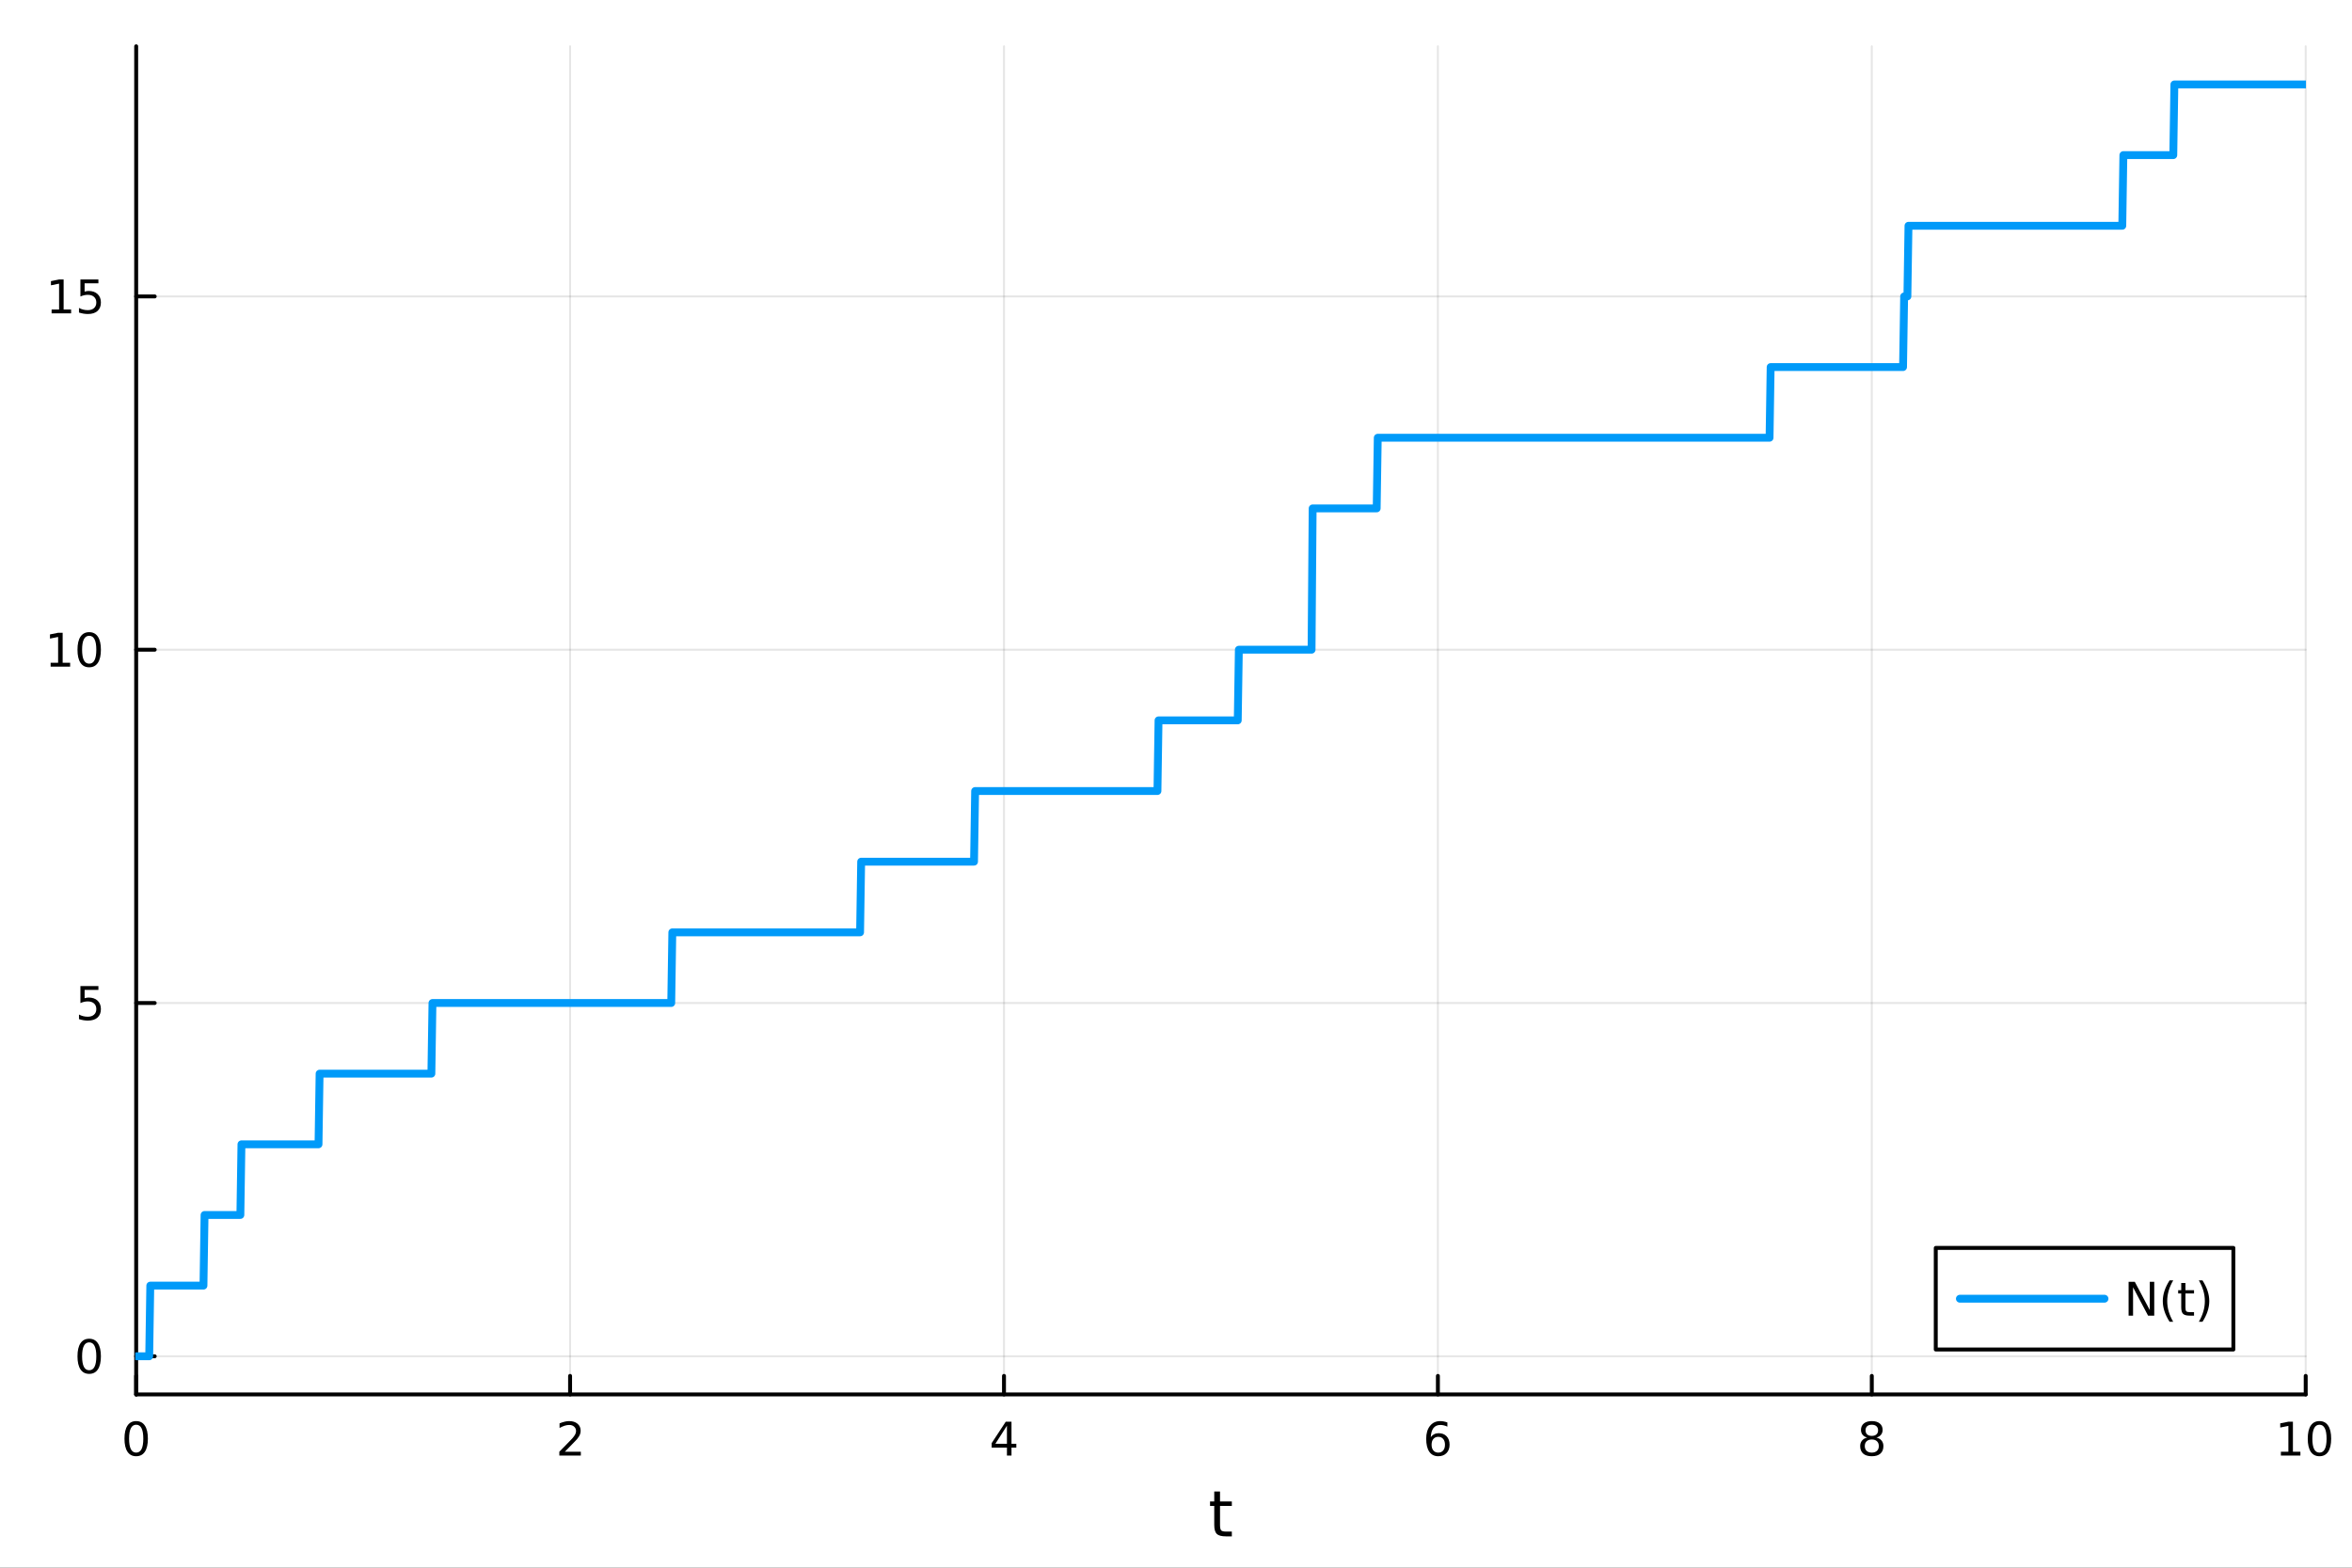 <?xml version="1.0" encoding="utf-8"?>
<svg xmlns="http://www.w3.org/2000/svg" xmlns:xlink="http://www.w3.org/1999/xlink" width="600" height="400" viewBox="0 0 2400 1600">
<rect x="0" y="0" width="2400" height="1600" fill="#333333" stroke="none"/>
<defs>
  <clipPath id="clip700">
    <rect x="0" y="0" width="2400" height="1600"/>
  </clipPath>
</defs>
<path clip-path="url(#clip700)" d="M0 1600 L2400 1600 L2400 0 L0 0  Z" fill="#ffffff" fill-rule="evenodd" fill-opacity="1"/>
<defs>
  <clipPath id="clip701">
    <rect x="480" y="0" width="1681" height="1600"/>
  </clipPath>
</defs>
<path clip-path="url(#clip700)" d="M138.959 1423.18 L2352.76 1423.18 L2352.76 47.244 L138.959 47.244  Z" fill="#ffffff" fill-rule="evenodd" fill-opacity="1"/>
<defs>
  <clipPath id="clip702">
    <rect x="138" y="47" width="2215" height="1377"/>
  </clipPath>
</defs>
<polyline clip-path="url(#clip702)" style="stroke:#000000; stroke-linecap:round; stroke-linejoin:round; stroke-width:2; stroke-opacity:0.1; fill:none" points="138.959,1423.18 138.959,47.244 "/>
<polyline clip-path="url(#clip702)" style="stroke:#000000; stroke-linecap:round; stroke-linejoin:round; stroke-width:2; stroke-opacity:0.1; fill:none" points="581.719,1423.18 581.719,47.244 "/>
<polyline clip-path="url(#clip702)" style="stroke:#000000; stroke-linecap:round; stroke-linejoin:round; stroke-width:2; stroke-opacity:0.1; fill:none" points="1024.48,1423.18 1024.48,47.244 "/>
<polyline clip-path="url(#clip702)" style="stroke:#000000; stroke-linecap:round; stroke-linejoin:round; stroke-width:2; stroke-opacity:0.1; fill:none" points="1467.24,1423.18 1467.24,47.244 "/>
<polyline clip-path="url(#clip702)" style="stroke:#000000; stroke-linecap:round; stroke-linejoin:round; stroke-width:2; stroke-opacity:0.1; fill:none" points="1910,1423.18 1910,47.244 "/>
<polyline clip-path="url(#clip702)" style="stroke:#000000; stroke-linecap:round; stroke-linejoin:round; stroke-width:2; stroke-opacity:0.1; fill:none" points="2352.76,1423.18 2352.76,47.244 "/>
<polyline clip-path="url(#clip702)" style="stroke:#000000; stroke-linecap:round; stroke-linejoin:round; stroke-width:2; stroke-opacity:0.1; fill:none" points="138.959,1384.24 2352.76,1384.24 "/>
<polyline clip-path="url(#clip702)" style="stroke:#000000; stroke-linecap:round; stroke-linejoin:round; stroke-width:2; stroke-opacity:0.1; fill:none" points="138.959,1023.67 2352.76,1023.67 "/>
<polyline clip-path="url(#clip702)" style="stroke:#000000; stroke-linecap:round; stroke-linejoin:round; stroke-width:2; stroke-opacity:0.1; fill:none" points="138.959,663.098 2352.76,663.098 "/>
<polyline clip-path="url(#clip702)" style="stroke:#000000; stroke-linecap:round; stroke-linejoin:round; stroke-width:2; stroke-opacity:0.1; fill:none" points="138.959,302.528 2352.76,302.528 "/>
<polyline clip-path="url(#clip700)" style="stroke:#000000; stroke-linecap:round; stroke-linejoin:round; stroke-width:4; stroke-opacity:1; fill:none" points="138.959,1423.18 2352.76,1423.18 "/>
<polyline clip-path="url(#clip700)" style="stroke:#000000; stroke-linecap:round; stroke-linejoin:round; stroke-width:4; stroke-opacity:1; fill:none" points="138.959,1423.18 138.959,1404.28 "/>
<polyline clip-path="url(#clip700)" style="stroke:#000000; stroke-linecap:round; stroke-linejoin:round; stroke-width:4; stroke-opacity:1; fill:none" points="581.719,1423.18 581.719,1404.28 "/>
<polyline clip-path="url(#clip700)" style="stroke:#000000; stroke-linecap:round; stroke-linejoin:round; stroke-width:4; stroke-opacity:1; fill:none" points="1024.48,1423.18 1024.48,1404.28 "/>
<polyline clip-path="url(#clip700)" style="stroke:#000000; stroke-linecap:round; stroke-linejoin:round; stroke-width:4; stroke-opacity:1; fill:none" points="1467.24,1423.18 1467.24,1404.28 "/>
<polyline clip-path="url(#clip700)" style="stroke:#000000; stroke-linecap:round; stroke-linejoin:round; stroke-width:4; stroke-opacity:1; fill:none" points="1910,1423.18 1910,1404.28 "/>
<polyline clip-path="url(#clip700)" style="stroke:#000000; stroke-linecap:round; stroke-linejoin:round; stroke-width:4; stroke-opacity:1; fill:none" points="2352.76,1423.18 2352.76,1404.28 "/>
<path clip-path="url(#clip700)" d="M138.959 1454.1 Q135.348 1454.1 133.52 1457.66 Q131.714 1461.2 131.714 1468.33 Q131.714 1475.44 133.52 1479.01 Q135.348 1482.55 138.959 1482.55 Q142.594 1482.55 144.399 1479.01 Q146.228 1475.44 146.228 1468.33 Q146.228 1461.2 144.399 1457.66 Q142.594 1454.1 138.959 1454.1 M138.959 1450.39 Q144.77 1450.39 147.825 1455 Q150.904 1459.58 150.904 1468.33 Q150.904 1477.06 147.825 1481.67 Q144.77 1486.25 138.959 1486.25 Q133.149 1486.25 130.071 1481.67 Q127.015 1477.06 127.015 1468.33 Q127.015 1459.58 130.071 1455 Q133.149 1450.39 138.959 1450.39 Z" fill="#000000" fill-rule="nonzero" fill-opacity="1" /><path clip-path="url(#clip700)" d="M576.372 1481.64 L592.691 1481.64 L592.691 1485.58 L570.747 1485.58 L570.747 1481.64 Q573.409 1478.89 577.992 1474.26 Q582.598 1469.61 583.779 1468.27 Q586.024 1465.74 586.904 1464.01 Q587.807 1462.25 587.807 1460.56 Q587.807 1457.8 585.862 1456.07 Q583.941 1454.33 580.839 1454.33 Q578.64 1454.33 576.186 1455.09 Q573.756 1455.86 570.978 1457.41 L570.978 1452.69 Q573.802 1451.55 576.256 1450.97 Q578.709 1450.39 580.747 1450.39 Q586.117 1450.39 589.311 1453.08 Q592.506 1455.77 592.506 1460.26 Q592.506 1462.39 591.696 1464.31 Q590.908 1466.2 588.802 1468.8 Q588.223 1469.47 585.121 1472.69 Q582.02 1475.88 576.372 1481.64 Z" fill="#000000" fill-rule="nonzero" fill-opacity="1" /><path clip-path="url(#clip700)" d="M1027.49 1455.09 L1015.68 1473.54 L1027.49 1473.54 L1027.49 1455.09 M1026.26 1451.02 L1032.14 1451.02 L1032.14 1473.54 L1037.07 1473.54 L1037.07 1477.43 L1032.14 1477.43 L1032.14 1485.58 L1027.49 1485.58 L1027.49 1477.43 L1011.89 1477.43 L1011.89 1472.92 L1026.26 1451.02 Z" fill="#000000" fill-rule="nonzero" fill-opacity="1" /><path clip-path="url(#clip700)" d="M1467.64 1466.44 Q1464.49 1466.44 1462.64 1468.59 Q1460.81 1470.74 1460.81 1474.49 Q1460.81 1478.22 1462.64 1480.39 Q1464.49 1482.55 1467.64 1482.55 Q1470.79 1482.55 1472.62 1480.39 Q1474.47 1478.22 1474.47 1474.49 Q1474.47 1470.74 1472.62 1468.59 Q1470.79 1466.44 1467.64 1466.44 M1476.92 1451.78 L1476.92 1456.04 Q1475.17 1455.21 1473.36 1454.77 Q1471.58 1454.33 1469.82 1454.33 Q1465.19 1454.33 1462.74 1457.45 Q1460.3 1460.58 1459.96 1466.9 Q1461.32 1464.89 1463.38 1463.82 Q1465.44 1462.73 1467.92 1462.73 Q1473.13 1462.73 1476.14 1465.9 Q1479.17 1469.05 1479.17 1474.49 Q1479.17 1479.82 1476.02 1483.03 Q1472.87 1486.25 1467.64 1486.25 Q1461.65 1486.25 1458.48 1481.67 Q1455.3 1477.06 1455.3 1468.33 Q1455.3 1460.14 1459.19 1455.28 Q1463.08 1450.39 1469.63 1450.39 Q1471.39 1450.39 1473.17 1450.74 Q1474.98 1451.09 1476.92 1451.78 Z" fill="#000000" fill-rule="nonzero" fill-opacity="1" /><path clip-path="url(#clip700)" d="M1910 1469.17 Q1906.66 1469.17 1904.74 1470.95 Q1902.84 1472.73 1902.84 1475.86 Q1902.84 1478.98 1904.74 1480.77 Q1906.66 1482.55 1910 1482.55 Q1913.33 1482.55 1915.25 1480.77 Q1917.17 1478.96 1917.17 1475.86 Q1917.17 1472.73 1915.25 1470.95 Q1913.35 1469.17 1910 1469.17 M1905.32 1467.18 Q1902.31 1466.44 1900.62 1464.38 Q1898.96 1462.32 1898.96 1459.35 Q1898.96 1455.21 1901.89 1452.8 Q1904.86 1450.39 1910 1450.39 Q1915.16 1450.39 1918.1 1452.8 Q1921.04 1455.21 1921.04 1459.35 Q1921.04 1462.32 1919.35 1464.38 Q1917.68 1466.44 1914.7 1467.18 Q1918.08 1467.96 1919.95 1470.26 Q1921.85 1472.55 1921.85 1475.86 Q1921.85 1480.88 1918.77 1483.57 Q1915.71 1486.25 1910 1486.25 Q1904.28 1486.25 1901.2 1483.57 Q1898.14 1480.88 1898.14 1475.86 Q1898.14 1472.55 1900.04 1470.26 Q1901.94 1467.96 1905.32 1467.18 M1903.61 1459.79 Q1903.61 1462.48 1905.27 1463.98 Q1906.96 1465.49 1910 1465.49 Q1913.01 1465.49 1914.7 1463.98 Q1916.41 1462.48 1916.41 1459.79 Q1916.41 1457.11 1914.7 1455.6 Q1913.01 1454.1 1910 1454.1 Q1906.96 1454.1 1905.27 1455.6 Q1903.61 1457.11 1903.61 1459.79 Z" fill="#000000" fill-rule="nonzero" fill-opacity="1" /><path clip-path="url(#clip700)" d="M2327.44 1481.64 L2335.08 1481.64 L2335.08 1455.28 L2326.77 1456.95 L2326.77 1452.69 L2335.04 1451.02 L2339.71 1451.02 L2339.71 1481.64 L2347.35 1481.64 L2347.35 1485.58 L2327.44 1485.58 L2327.44 1481.64 Z" fill="#000000" fill-rule="nonzero" fill-opacity="1" /><path clip-path="url(#clip700)" d="M2366.8 1454.1 Q2363.18 1454.1 2361.36 1457.66 Q2359.55 1461.2 2359.55 1468.33 Q2359.55 1475.44 2361.36 1479.01 Q2363.18 1482.55 2366.8 1482.55 Q2370.43 1482.55 2372.23 1479.01 Q2374.06 1475.44 2374.06 1468.33 Q2374.06 1461.2 2372.23 1457.66 Q2370.43 1454.1 2366.8 1454.1 M2366.8 1450.39 Q2372.61 1450.39 2375.66 1455 Q2378.74 1459.58 2378.74 1468.33 Q2378.74 1477.06 2375.66 1481.67 Q2372.61 1486.25 2366.8 1486.25 Q2360.99 1486.25 2357.91 1481.67 Q2354.85 1477.06 2354.85 1468.33 Q2354.85 1459.58 2357.91 1455 Q2360.99 1450.39 2366.8 1450.39 Z" fill="#000000" fill-rule="nonzero" fill-opacity="1" /><path clip-path="url(#clip700)" d="M1244.92 1522.27 L1244.92 1532.4 L1256.98 1532.4 L1256.98 1536.95 L1244.92 1536.95 L1244.92 1556.3 Q1244.92 1560.66 1246.1 1561.9 Q1247.31 1563.14 1250.97 1563.14 L1256.98 1563.14 L1256.98 1568.04 L1250.97 1568.04 Q1244.19 1568.04 1241.61 1565.53 Q1239.03 1562.98 1239.03 1556.3 L1239.03 1536.95 L1234.73 1536.95 L1234.73 1532.4 L1239.03 1532.4 L1239.03 1522.27 L1244.92 1522.27 Z" fill="#000000" fill-rule="nonzero" fill-opacity="1" /><polyline clip-path="url(#clip700)" style="stroke:#000000; stroke-linecap:round; stroke-linejoin:round; stroke-width:4; stroke-opacity:1; fill:none" points="138.959,1423.18 138.959,47.244 "/>
<polyline clip-path="url(#clip700)" style="stroke:#000000; stroke-linecap:round; stroke-linejoin:round; stroke-width:4; stroke-opacity:1; fill:none" points="138.959,1384.24 157.857,1384.24 "/>
<polyline clip-path="url(#clip700)" style="stroke:#000000; stroke-linecap:round; stroke-linejoin:round; stroke-width:4; stroke-opacity:1; fill:none" points="138.959,1023.67 157.857,1023.67 "/>
<polyline clip-path="url(#clip700)" style="stroke:#000000; stroke-linecap:round; stroke-linejoin:round; stroke-width:4; stroke-opacity:1; fill:none" points="138.959,663.098 157.857,663.098 "/>
<polyline clip-path="url(#clip700)" style="stroke:#000000; stroke-linecap:round; stroke-linejoin:round; stroke-width:4; stroke-opacity:1; fill:none" points="138.959,302.528 157.857,302.528 "/>
<path clip-path="url(#clip700)" d="M91.015 1370.04 Q87.404 1370.04 85.575 1373.6 Q83.77 1377.14 83.77 1384.27 Q83.77 1391.38 85.575 1394.94 Q87.404 1398.49 91.015 1398.49 Q94.649 1398.49 96.455 1394.94 Q98.284 1391.38 98.284 1384.27 Q98.284 1377.14 96.455 1373.6 Q94.649 1370.04 91.015 1370.04 M91.015 1366.33 Q96.825 1366.33 99.881 1370.94 Q102.959 1375.52 102.959 1384.27 Q102.959 1393 99.881 1397.61 Q96.825 1402.19 91.015 1402.19 Q85.205 1402.19 82.126 1397.61 Q79.071 1393 79.071 1384.27 Q79.071 1375.52 82.126 1370.94 Q85.205 1366.33 91.015 1366.33 Z" fill="#000000" fill-rule="nonzero" fill-opacity="1" /><path clip-path="url(#clip700)" d="M82.057 1006.39 L100.413 1006.39 L100.413 1010.32 L86.339 1010.32 L86.339 1018.8 Q87.358 1018.45 88.376 1018.29 Q89.395 1018.1 90.413 1018.1 Q96.2 1018.1 99.58 1021.27 Q102.959 1024.44 102.959 1029.86 Q102.959 1035.44 99.487 1038.54 Q96.015 1041.62 89.696 1041.62 Q87.52 1041.62 85.251 1041.25 Q83.006 1040.88 80.598 1040.14 L80.598 1035.44 Q82.682 1036.57 84.904 1037.13 Q87.126 1037.68 89.603 1037.68 Q93.608 1037.68 95.946 1035.58 Q98.284 1033.47 98.284 1029.86 Q98.284 1026.25 95.946 1024.14 Q93.608 1022.04 89.603 1022.04 Q87.728 1022.04 85.853 1022.45 Q84.001 1022.87 82.057 1023.75 L82.057 1006.39 Z" fill="#000000" fill-rule="nonzero" fill-opacity="1" /><path clip-path="url(#clip700)" d="M51.663 676.443 L59.302 676.443 L59.302 650.077 L50.992 651.744 L50.992 647.485 L59.256 645.818 L63.932 645.818 L63.932 676.443 L71.571 676.443 L71.571 680.378 L51.663 680.378 L51.663 676.443 Z" fill="#000000" fill-rule="nonzero" fill-opacity="1" /><path clip-path="url(#clip700)" d="M91.015 648.897 Q87.404 648.897 85.575 652.461 Q83.77 656.003 83.77 663.133 Q83.77 670.239 85.575 673.804 Q87.404 677.346 91.015 677.346 Q94.649 677.346 96.455 673.804 Q98.284 670.239 98.284 663.133 Q98.284 656.003 96.455 652.461 Q94.649 648.897 91.015 648.897 M91.015 645.193 Q96.825 645.193 99.881 649.799 Q102.959 654.383 102.959 663.133 Q102.959 671.859 99.881 676.466 Q96.825 681.049 91.015 681.049 Q85.205 681.049 82.126 676.466 Q79.071 671.859 79.071 663.133 Q79.071 654.383 82.126 649.799 Q85.205 645.193 91.015 645.193 Z" fill="#000000" fill-rule="nonzero" fill-opacity="1" /><path clip-path="url(#clip700)" d="M52.659 315.873 L60.298 315.873 L60.298 289.507 L51.987 291.174 L51.987 286.914 L60.251 285.248 L64.927 285.248 L64.927 315.873 L72.566 315.873 L72.566 319.808 L52.659 319.808 L52.659 315.873 Z" fill="#000000" fill-rule="nonzero" fill-opacity="1" /><path clip-path="url(#clip700)" d="M82.057 285.248 L100.413 285.248 L100.413 289.183 L86.339 289.183 L86.339 297.655 Q87.358 297.308 88.376 297.146 Q89.395 296.961 90.413 296.961 Q96.2 296.961 99.58 300.132 Q102.959 303.303 102.959 308.72 Q102.959 314.299 99.487 317.4 Q96.015 320.479 89.696 320.479 Q87.52 320.479 85.251 320.109 Q83.006 319.738 80.598 318.998 L80.598 314.299 Q82.682 315.433 84.904 315.988 Q87.126 316.544 89.603 316.544 Q93.608 316.544 95.946 314.437 Q98.284 312.331 98.284 308.72 Q98.284 305.109 95.946 303.002 Q93.608 300.896 89.603 300.896 Q87.728 300.896 85.853 301.312 Q84.001 301.729 82.057 302.609 L82.057 285.248 Z" fill="#000000" fill-rule="nonzero" fill-opacity="1" /><polyline clip-path="url(#clip702)" style="stroke:#009af9; stroke-linecap:round; stroke-linejoin:round; stroke-width:8; stroke-opacity:1; fill:none" points="138.959,1384.24 140.067,1384.24 141.174,1384.24 142.282,1384.24 143.389,1384.24 144.497,1384.24 145.604,1384.24 146.712,1384.24 147.819,1384.24 148.927,1384.24 150.034,1384.24 151.141,1384.24 152.249,1384.24 153.356,1312.12 154.464,1312.12 155.571,1312.12 156.679,1312.12 157.786,1312.12 158.894,1312.12 160.001,1312.12 161.108,1312.12 162.216,1312.12 163.323,1312.12 164.431,1312.12 165.538,1312.12 166.646,1312.12 167.753,1312.12 168.861,1312.12 169.968,1312.12 171.076,1312.12 172.183,1312.12 173.29,1312.12 174.398,1312.12 175.505,1312.12 176.613,1312.12 177.72,1312.12 178.828,1312.12 179.935,1312.12 181.043,1312.12 182.15,1312.12 183.258,1312.12 184.365,1312.12 185.472,1312.12 186.58,1312.12 187.687,1312.12 188.795,1312.12 189.902,1312.12 191.01,1312.12 192.117,1312.12 193.225,1312.12 194.332,1312.12 195.439,1312.12 196.547,1312.12 197.654,1312.12 198.762,1312.12 199.869,1312.12 200.977,1312.12 202.084,1312.12 203.192,1312.12 204.299,1312.12 205.407,1312.12 206.514,1312.12 207.621,1312.12 208.729,1240.01 209.836,1240.01 210.944,1240.01 212.051,1240.01 213.159,1240.01 214.266,1240.01 215.374,1240.01 216.481,1240.01 217.589,1240.01 218.696,1240.01 219.803,1240.01 220.911,1240.01 222.018,1240.01 223.126,1240.01 224.233,1240.01 225.341,1240.01 226.448,1240.01 227.556,1240.01 228.663,1240.01 229.771,1240.01 230.878,1240.01 231.985,1240.01 233.093,1240.01 234.2,1240.01 235.308,1240.01 236.415,1240.01 237.523,1240.01 238.63,1240.01 239.738,1240.01 240.845,1240.01 241.952,1240.01 243.06,1240.01 244.167,1240.01 245.275,1240.01 246.382,1167.9 247.49,1167.9 248.597,1167.9 249.705,1167.9 250.812,1167.9 251.92,1167.9 253.027,1167.9 254.134,1167.9 255.242,1167.9 256.349,1167.9 257.457,1167.9 258.564,1167.9 259.672,1167.9 260.779,1167.9 261.887,1167.9 262.994,1167.9 264.102,1167.9 265.209,1167.9 266.316,1167.9 267.424,1167.9 268.531,1167.9 269.639,1167.9 270.746,1167.9 271.854,1167.9 272.961,1167.9 274.069,1167.9 275.176,1167.9 276.283,1167.9 277.391,1167.9 278.498,1167.9 279.606,1167.9 280.713,1167.9 281.821,1167.9 282.928,1167.9 284.036,1167.9 285.143,1167.9 286.251,1167.9 287.358,1167.9 288.465,1167.9 289.573,1167.9 290.68,1167.9 291.788,1167.9 292.895,1167.9 294.003,1167.9 295.11,1167.9 296.218,1167.9 297.325,1167.9 298.433,1167.9 299.54,1167.9 300.647,1167.9 301.755,1167.9 302.862,1167.9 303.97,1167.9 305.077,1167.9 306.185,1167.9 307.292,1167.9 308.4,1167.9 309.507,1167.9 310.614,1167.9 311.722,1167.9 312.829,1167.9 313.937,1167.9 315.044,1167.9 316.152,1167.9 317.259,1167.9 318.367,1167.9 319.474,1167.9 320.582,1167.9 321.689,1167.9 322.796,1167.9 323.904,1167.9 325.011,1167.9 326.119,1095.78 327.226,1095.78 328.334,1095.78 329.441,1095.78 330.549,1095.78 331.656,1095.78 332.764,1095.78 333.871,1095.78 334.978,1095.78 336.086,1095.78 337.193,1095.78 338.301,1095.78 339.408,1095.78 340.516,1095.78 341.623,1095.78 342.731,1095.78 343.838,1095.78 344.946,1095.78 346.053,1095.78 347.16,1095.78 348.268,1095.78 349.375,1095.78 350.483,1095.78 351.59,1095.78 352.698,1095.78 353.805,1095.78 354.913,1095.78 356.02,1095.78 357.127,1095.78 358.235,1095.78 359.342,1095.78 360.45,1095.78 361.557,1095.78 362.665,1095.78 363.772,1095.78 364.88,1095.78 365.987,1095.78 367.095,1095.78 368.202,1095.78 369.309,1095.78 370.417,1095.78 371.524,1095.78 372.632,1095.78 373.739,1095.78 374.847,1095.78 375.954,1095.78 377.062,1095.78 378.169,1095.78 379.277,1095.78 380.384,1095.78 381.491,1095.78 382.599,1095.78 383.706,1095.78 384.814,1095.78 385.921,1095.78 387.029,1095.78 388.136,1095.78 389.244,1095.78 390.351,1095.78 391.458,1095.78 392.566,1095.78 393.673,1095.78 394.781,1095.78 395.888,1095.78 396.996,1095.78 398.103,1095.78 399.211,1095.78 400.318,1095.78 401.426,1095.78 402.533,1095.78 403.64,1095.78 404.748,1095.78 405.855,1095.78 406.963,1095.78 408.07,1095.78 409.178,1095.78 410.285,1095.78 411.393,1095.78 412.5,1095.78 413.608,1095.78 414.715,1095.78 415.822,1095.78 416.93,1095.78 418.037,1095.78 419.145,1095.78 420.252,1095.78 421.36,1095.78 422.467,1095.78 423.575,1095.78 424.682,1095.78 425.789,1095.78 426.897,1095.78 428.004,1095.78 429.112,1095.78 430.219,1095.78 431.327,1095.78 432.434,1095.78 433.542,1095.78 434.649,1095.78 435.757,1095.78 436.864,1095.78 437.971,1095.78 439.079,1095.78 440.186,1095.78 441.294,1023.67 442.401,1023.67 443.509,1023.67 444.616,1023.67 445.724,1023.67 446.831,1023.67 447.939,1023.67 449.046,1023.67 450.153,1023.67 451.261,1023.67 452.368,1023.67 453.476,1023.67 454.583,1023.67 455.691,1023.67 456.798,1023.67 457.906,1023.67 459.013,1023.67 460.121,1023.67 461.228,1023.67 462.335,1023.67 463.443,1023.67 464.55,1023.67 465.658,1023.67 466.765,1023.67 467.873,1023.67 468.98,1023.67 470.088,1023.67 471.195,1023.67 472.302,1023.67 473.41,1023.67 474.517,1023.67 475.625,1023.67 476.732,1023.67 477.84,1023.67 478.947,1023.67 480.055,1023.67 481.162,1023.67 482.27,1023.67 483.377,1023.67 484.484,1023.67 485.592,1023.67 486.699,1023.67 487.807,1023.67 488.914,1023.67 490.022,1023.67 491.129,1023.67 492.237,1023.67 493.344,1023.67 494.452,1023.67 495.559,1023.67 496.666,1023.67 497.774,1023.67 498.881,1023.67 499.989,1023.67 501.096,1023.67 502.204,1023.67 503.311,1023.67 504.419,1023.67 505.526,1023.67 506.633,1023.67 507.741,1023.67 508.848,1023.67 509.956,1023.67 511.063,1023.67 512.171,1023.67 513.278,1023.67 514.386,1023.67 515.493,1023.67 516.601,1023.67 517.708,1023.67 518.815,1023.67 519.923,1023.67 521.03,1023.67 522.138,1023.67 523.245,1023.67 524.353,1023.67 525.46,1023.67 526.568,1023.67 527.675,1023.67 528.783,1023.67 529.89,1023.67 530.997,1023.67 532.105,1023.67 533.212,1023.67 534.32,1023.67 535.427,1023.67 536.535,1023.67 537.642,1023.67 538.75,1023.67 539.857,1023.67 540.965,1023.67 542.072,1023.67 543.179,1023.67 544.287,1023.67 545.394,1023.67 546.502,1023.67 547.609,1023.67 548.717,1023.67 549.824,1023.67 550.932,1023.67 552.039,1023.67 553.146,1023.67 554.254,1023.67 555.361,1023.67 556.469,1023.67 557.576,1023.67 558.684,1023.67 559.791,1023.67 560.899,1023.67 562.006,1023.67 563.114,1023.67 564.221,1023.67 565.328,1023.67 566.436,1023.67 567.543,1023.67 568.651,1023.67 569.758,1023.67 570.866,1023.67 571.973,1023.67 573.081,1023.67 574.188,1023.67 575.296,1023.67 576.403,1023.67 577.51,1023.67 578.618,1023.67 579.725,1023.67 580.833,1023.67 581.94,1023.67 583.048,1023.67 584.155,1023.67 585.263,1023.67 586.37,1023.67 587.477,1023.67 588.585,1023.67 589.692,1023.67 590.8,1023.67 591.907,1023.67 593.015,1023.67 594.122,1023.67 595.23,1023.67 596.337,1023.67 597.445,1023.67 598.552,1023.67 599.659,1023.67 600.767,1023.67 601.874,1023.67 602.982,1023.67 604.089,1023.67 605.197,1023.67 606.304,1023.67 607.412,1023.67 608.519,1023.67 609.627,1023.67 610.734,1023.67 611.841,1023.67 612.949,1023.67 614.056,1023.67 615.164,1023.67 616.271,1023.67 617.379,1023.67 618.486,1023.67 619.594,1023.67 620.701,1023.67 621.808,1023.67 622.916,1023.67 624.023,1023.67 625.131,1023.67 626.238,1023.67 627.346,1023.67 628.453,1023.67 629.561,1023.67 630.668,1023.67 631.776,1023.67 632.883,1023.67 633.99,1023.67 635.098,1023.67 636.205,1023.67 637.313,1023.67 638.42,1023.67 639.528,1023.67 640.635,1023.67 641.743,1023.67 642.85,1023.67 643.958,1023.67 645.065,1023.67 646.172,1023.67 647.28,1023.67 648.387,1023.67 649.495,1023.67 650.602,1023.67 651.71,1023.67 652.817,1023.67 653.925,1023.67 655.032,1023.67 656.14,1023.67 657.247,1023.67 658.354,1023.67 659.462,1023.67 660.569,1023.67 661.677,1023.67 662.784,1023.67 663.892,1023.67 664.999,1023.67 666.107,1023.67 667.214,1023.67 668.321,1023.67 669.429,1023.67 670.536,1023.67 671.644,1023.67 672.751,1023.67 673.859,1023.67 674.966,1023.67 676.074,1023.67 677.181,1023.67 678.289,1023.67 679.396,1023.67 680.503,1023.67 681.611,1023.67 682.718,1023.67 683.826,1023.67 684.933,1023.67 686.041,951.554 687.148,951.554 688.256,951.554 689.363,951.554 690.471,951.554 691.578,951.554 692.685,951.554 693.793,951.554 694.9,951.554 696.008,951.554 697.115,951.554 698.223,951.554 699.33,951.554 700.438,951.554 701.545,951.554 702.652,951.554 703.76,951.554 704.867,951.554 705.975,951.554 707.082,951.554 708.19,951.554 709.297,951.554 710.405,951.554 711.512,951.554 712.62,951.554 713.727,951.554 714.834,951.554 715.942,951.554 717.049,951.554 718.157,951.554 719.264,951.554 720.372,951.554 721.479,951.554 722.587,951.554 723.694,951.554 724.802,951.554 725.909,951.554 727.016,951.554 728.124,951.554 729.231,951.554 730.339,951.554 731.446,951.554 732.554,951.554 733.661,951.554 734.769,951.554 735.876,951.554 736.983,951.554 738.091,951.554 739.198,951.554 740.306,951.554 741.413,951.554 742.521,951.554 743.628,951.554 744.736,951.554 745.843,951.554 746.951,951.554 748.058,951.554 749.165,951.554 750.273,951.554 751.38,951.554 752.488,951.554 753.595,951.554 754.703,951.554 755.81,951.554 756.918,951.554 758.025,951.554 759.133,951.554 760.24,951.554 761.347,951.554 762.455,951.554 763.562,951.554 764.67,951.554 765.777,951.554 766.885,951.554 767.992,951.554 769.1,951.554 770.207,951.554 771.315,951.554 772.422,951.554 773.529,951.554 774.637,951.554 775.744,951.554 776.852,951.554 777.959,951.554 779.067,951.554 780.174,951.554 781.282,951.554 782.389,951.554 783.496,951.554 784.604,951.554 785.711,951.554 786.819,951.554 787.926,951.554 789.034,951.554 790.141,951.554 791.249,951.554 792.356,951.554 793.464,951.554 794.571,951.554 795.678,951.554 796.786,951.554 797.893,951.554 799.001,951.554 800.108,951.554 801.216,951.554 802.323,951.554 803.431,951.554 804.538,951.554 805.646,951.554 806.753,951.554 807.86,951.554 808.968,951.554 810.075,951.554 811.183,951.554 812.29,951.554 813.398,951.554 814.505,951.554 815.613,951.554 816.72,951.554 817.827,951.554 818.935,951.554 820.042,951.554 821.15,951.554 822.257,951.554 823.365,951.554 824.472,951.554 825.58,951.554 826.687,951.554 827.795,951.554 828.902,951.554 830.009,951.554 831.117,951.554 832.224,951.554 833.332,951.554 834.439,951.554 835.547,951.554 836.654,951.554 837.762,951.554 838.869,951.554 839.977,951.554 841.084,951.554 842.191,951.554 843.299,951.554 844.406,951.554 845.514,951.554 846.621,951.554 847.729,951.554 848.836,951.554 849.944,951.554 851.051,951.554 852.159,951.554 853.266,951.554 854.373,951.554 855.481,951.554 856.588,951.554 857.696,951.554 858.803,951.554 859.911,951.554 861.018,951.554 862.126,951.554 863.233,951.554 864.34,951.554 865.448,951.554 866.555,951.554 867.663,951.554 868.77,951.554 869.878,951.554 870.985,951.554 872.093,951.554 873.2,951.554 874.308,951.554 875.415,951.554 876.522,951.554 877.63,951.554 878.737,879.44 879.845,879.44 880.952,879.44 882.06,879.44 883.167,879.44 884.275,879.44 885.382,879.44 886.49,879.44 887.597,879.44 888.704,879.44 889.812,879.44 890.919,879.44 892.027,879.44 893.134,879.44 894.242,879.44 895.349,879.44 896.457,879.44 897.564,879.44 898.671,879.44 899.779,879.44 900.886,879.44 901.994,879.44 903.101,879.44 904.209,879.44 905.316,879.44 906.424,879.44 907.531,879.44 908.639,879.44 909.746,879.44 910.853,879.44 911.961,879.44 913.068,879.44 914.176,879.44 915.283,879.44 916.391,879.44 917.498,879.44 918.606,879.44 919.713,879.44 920.821,879.44 921.928,879.44 923.035,879.44 924.143,879.44 925.25,879.44 926.358,879.44 927.465,879.44 928.573,879.44 929.68,879.44 930.788,879.44 931.895,879.44 933.002,879.44 934.11,879.44 935.217,879.44 936.325,879.44 937.432,879.44 938.54,879.44 939.647,879.44 940.755,879.44 941.862,879.44 942.97,879.44 944.077,879.44 945.184,879.44 946.292,879.44 947.399,879.44 948.507,879.44 949.614,879.44 950.722,879.44 951.829,879.44 952.937,879.44 954.044,879.44 955.152,879.44 956.259,879.44 957.366,879.44 958.474,879.44 959.581,879.44 960.689,879.44 961.796,879.44 962.904,879.44 964.011,879.44 965.119,879.44 966.226,879.44 967.334,879.44 968.441,879.44 969.548,879.44 970.656,879.44 971.763,879.44 972.871,879.44 973.978,879.44 975.086,879.44 976.193,879.44 977.301,879.44 978.408,879.44 979.515,879.44 980.623,879.44 981.73,879.44 982.838,879.44 983.945,879.44 985.053,879.44 986.16,879.44 987.268,879.44 988.375,879.44 989.483,879.44 990.59,879.44 991.697,879.44 992.805,879.44 993.912,879.44 995.02,807.326 996.127,807.326 997.235,807.326 998.342,807.326 999.45,807.326 1000.56,807.326 1001.66,807.326 1002.77,807.326 1003.88,807.326 1004.99,807.326 1006.09,807.326 1007.2,807.326 1008.31,807.326 1009.42,807.326 1010.52,807.326 1011.63,807.326 1012.74,807.326 1013.85,807.326 1014.95,807.326 1016.06,807.326 1017.17,807.326 1018.28,807.326 1019.38,807.326 1020.49,807.326 1021.6,807.326 1022.71,807.326 1023.81,807.326 1024.92,807.326 1026.03,807.326 1027.14,807.326 1028.24,807.326 1029.35,807.326 1030.46,807.326 1031.57,807.326 1032.67,807.326 1033.78,807.326 1034.89,807.326 1036,807.326 1037.1,807.326 1038.21,807.326 1039.32,807.326 1040.43,807.326 1041.53,807.326 1042.64,807.326 1043.75,807.326 1044.86,807.326 1045.96,807.326 1047.07,807.326 1048.18,807.326 1049.28,807.326 1050.39,807.326 1051.5,807.326 1052.61,807.326 1053.71,807.326 1054.82,807.326 1055.93,807.326 1057.04,807.326 1058.14,807.326 1059.25,807.326 1060.36,807.326 1061.47,807.326 1062.57,807.326 1063.68,807.326 1064.79,807.326 1065.9,807.326 1067,807.326 1068.11,807.326 1069.22,807.326 1070.33,807.326 1071.43,807.326 1072.54,807.326 1073.65,807.326 1074.76,807.326 1075.86,807.326 1076.97,807.326 1078.08,807.326 1079.19,807.326 1080.29,807.326 1081.4,807.326 1082.51,807.326 1083.62,807.326 1084.72,807.326 1085.83,807.326 1086.94,807.326 1088.05,807.326 1089.15,807.326 1090.26,807.326 1091.37,807.326 1092.48,807.326 1093.58,807.326 1094.69,807.326 1095.8,807.326 1096.91,807.326 1098.01,807.326 1099.12,807.326 1100.23,807.326 1101.34,807.326 1102.44,807.326 1103.55,807.326 1104.66,807.326 1105.77,807.326 1106.87,807.326 1107.98,807.326 1109.09,807.326 1110.19,807.326 1111.3,807.326 1112.41,807.326 1113.52,807.326 1114.62,807.326 1115.73,807.326 1116.84,807.326 1117.95,807.326 1119.05,807.326 1120.16,807.326 1121.27,807.326 1122.38,807.326 1123.48,807.326 1124.59,807.326 1125.7,807.326 1126.81,807.326 1127.91,807.326 1129.02,807.326 1130.13,807.326 1131.24,807.326 1132.34,807.326 1133.45,807.326 1134.56,807.326 1135.67,807.326 1136.77,807.326 1137.88,807.326 1138.99,807.326 1140.1,807.326 1141.2,807.326 1142.31,807.326 1143.42,807.326 1144.53,807.326 1145.63,807.326 1146.74,807.326 1147.85,807.326 1148.96,807.326 1150.06,807.326 1151.17,807.326 1152.28,807.326 1153.39,807.326 1154.49,807.326 1155.6,807.326 1156.71,807.326 1157.82,807.326 1158.92,807.326 1160.03,807.326 1161.14,807.326 1162.25,807.326 1163.35,807.326 1164.46,807.326 1165.57,807.326 1166.67,807.326 1167.78,807.326 1168.89,807.326 1170,807.326 1171.1,807.326 1172.21,807.326 1173.32,807.326 1174.43,807.326 1175.53,807.326 1176.64,807.326 1177.75,807.326 1178.86,807.326 1179.96,807.326 1181.07,807.326 1182.18,735.212 1183.29,735.212 1184.39,735.212 1185.5,735.212 1186.61,735.212 1187.72,735.212 1188.82,735.212 1189.93,735.212 1191.04,735.212 1192.15,735.212 1193.25,735.212 1194.36,735.212 1195.47,735.212 1196.58,735.212 1197.68,735.212 1198.79,735.212 1199.9,735.212 1201.01,735.212 1202.11,735.212 1203.22,735.212 1204.33,735.212 1205.44,735.212 1206.54,735.212 1207.65,735.212 1208.76,735.212 1209.87,735.212 1210.97,735.212 1212.08,735.212 1213.19,735.212 1214.3,735.212 1215.4,735.212 1216.51,735.212 1217.62,735.212 1218.73,735.212 1219.83,735.212 1220.94,735.212 1222.05,735.212 1223.15,735.212 1224.26,735.212 1225.37,735.212 1226.48,735.212 1227.58,735.212 1228.69,735.212 1229.8,735.212 1230.91,735.212 1232.01,735.212 1233.12,735.212 1234.23,735.212 1235.34,735.212 1236.44,735.212 1237.55,735.212 1238.66,735.212 1239.77,735.212 1240.87,735.212 1241.98,735.212 1243.09,735.212 1244.2,735.212 1245.3,735.212 1246.41,735.212 1247.52,735.212 1248.63,735.212 1249.73,735.212 1250.84,735.212 1251.95,735.212 1253.06,735.212 1254.16,735.212 1255.27,735.212 1256.38,735.212 1257.49,735.212 1258.59,735.212 1259.7,735.212 1260.81,735.212 1261.92,735.212 1263.02,735.212 1264.13,663.098 1265.24,663.098 1266.35,663.098 1267.45,663.098 1268.56,663.098 1269.67,663.098 1270.78,663.098 1271.88,663.098 1272.99,663.098 1274.1,663.098 1275.21,663.098 1276.31,663.098 1277.42,663.098 1278.53,663.098 1279.63,663.098 1280.74,663.098 1281.85,663.098 1282.96,663.098 1284.06,663.098 1285.17,663.098 1286.28,663.098 1287.39,663.098 1288.49,663.098 1289.6,663.098 1290.71,663.098 1291.82,663.098 1292.92,663.098 1294.03,663.098 1295.14,663.098 1296.25,663.098 1297.35,663.098 1298.46,663.098 1299.57,663.098 1300.68,663.098 1301.78,663.098 1302.89,663.098 1304,663.098 1305.11,663.098 1306.21,663.098 1307.32,663.098 1308.43,663.098 1309.54,663.098 1310.64,663.098 1311.75,663.098 1312.86,663.098 1313.97,663.098 1315.07,663.098 1316.18,663.098 1317.29,663.098 1318.4,663.098 1319.5,663.098 1320.61,663.098 1321.72,663.098 1322.83,663.098 1323.93,663.098 1325.04,663.098 1326.15,663.098 1327.26,663.098 1328.36,663.098 1329.47,663.098 1330.58,663.098 1331.69,663.098 1332.79,663.098 1333.9,663.098 1335.01,663.098 1336.12,663.098 1337.22,663.098 1338.33,663.098 1339.44,518.87 1340.54,518.87 1341.65,518.87 1342.76,518.87 1343.87,518.87 1344.97,518.87 1346.08,518.87 1347.19,518.87 1348.3,518.87 1349.4,518.87 1350.51,518.87 1351.62,518.87 1352.73,518.87 1353.83,518.87 1354.94,518.87 1356.05,518.87 1357.16,518.87 1358.26,518.87 1359.37,518.87 1360.48,518.87 1361.59,518.87 1362.69,518.87 1363.8,518.87 1364.91,518.87 1366.02,518.87 1367.12,518.87 1368.23,518.87 1369.34,518.87 1370.45,518.87 1371.55,518.87 1372.66,518.87 1373.77,518.87 1374.88,518.87 1375.98,518.87 1377.09,518.87 1378.2,518.87 1379.31,518.87 1380.41,518.87 1381.52,518.87 1382.63,518.87 1383.74,518.87 1384.84,518.87 1385.95,518.87 1387.06,518.87 1388.17,518.87 1389.27,518.87 1390.38,518.87 1391.49,518.87 1392.6,518.87 1393.7,518.87 1394.81,518.87 1395.92,518.87 1397.02,518.87 1398.13,518.87 1399.24,518.87 1400.35,518.87 1401.45,518.87 1402.56,518.87 1403.67,518.87 1404.78,518.87 1405.88,446.756 1406.99,446.756 1408.1,446.756 1409.21,446.756 1410.31,446.756 1411.42,446.756 1412.53,446.756 1413.64,446.756 1414.74,446.756 1415.85,446.756 1416.96,446.756 1418.07,446.756 1419.17,446.756 1420.28,446.756 1421.39,446.756 1422.5,446.756 1423.6,446.756 1424.71,446.756 1425.82,446.756 1426.93,446.756 1428.03,446.756 1429.14,446.756 1430.25,446.756 1431.36,446.756 1432.46,446.756 1433.57,446.756 1434.68,446.756 1435.79,446.756 1436.89,446.756 1438,446.756 1439.11,446.756 1440.22,446.756 1441.32,446.756 1442.43,446.756 1443.54,446.756 1444.65,446.756 1445.75,446.756 1446.86,446.756 1447.97,446.756 1449.08,446.756 1450.18,446.756 1451.29,446.756 1452.4,446.756 1453.5,446.756 1454.61,446.756 1455.72,446.756 1456.83,446.756 1457.93,446.756 1459.04,446.756 1460.15,446.756 1461.26,446.756 1462.36,446.756 1463.47,446.756 1464.58,446.756 1465.69,446.756 1466.79,446.756 1467.9,446.756 1469.01,446.756 1470.12,446.756 1471.22,446.756 1472.33,446.756 1473.44,446.756 1474.55,446.756 1475.65,446.756 1476.76,446.756 1477.87,446.756 1478.98,446.756 1480.08,446.756 1481.19,446.756 1482.3,446.756 1483.41,446.756 1484.51,446.756 1485.62,446.756 1486.73,446.756 1487.84,446.756 1488.94,446.756 1490.05,446.756 1491.16,446.756 1492.27,446.756 1493.37,446.756 1494.48,446.756 1495.59,446.756 1496.7,446.756 1497.8,446.756 1498.91,446.756 1500.02,446.756 1501.13,446.756 1502.23,446.756 1503.34,446.756 1504.45,446.756 1505.56,446.756 1506.66,446.756 1507.77,446.756 1508.88,446.756 1509.98,446.756 1511.09,446.756 1512.2,446.756 1513.31,446.756 1514.41,446.756 1515.52,446.756 1516.63,446.756 1517.74,446.756 1518.84,446.756 1519.95,446.756 1521.06,446.756 1522.17,446.756 1523.27,446.756 1524.38,446.756 1525.49,446.756 1526.6,446.756 1527.7,446.756 1528.81,446.756 1529.92,446.756 1531.03,446.756 1532.13,446.756 1533.24,446.756 1534.35,446.756 1535.46,446.756 1536.56,446.756 1537.67,446.756 1538.78,446.756 1539.89,446.756 1540.99,446.756 1542.1,446.756 1543.21,446.756 1544.32,446.756 1545.42,446.756 1546.53,446.756 1547.64,446.756 1548.75,446.756 1549.85,446.756 1550.96,446.756 1552.07,446.756 1553.18,446.756 1554.28,446.756 1555.39,446.756 1556.5,446.756 1557.61,446.756 1558.71,446.756 1559.82,446.756 1560.93,446.756 1562.04,446.756 1563.14,446.756 1564.25,446.756 1565.36,446.756 1566.47,446.756 1567.57,446.756 1568.68,446.756 1569.79,446.756 1570.89,446.756 1572,446.756 1573.11,446.756 1574.22,446.756 1575.32,446.756 1576.43,446.756 1577.54,446.756 1578.65,446.756 1579.75,446.756 1580.86,446.756 1581.97,446.756 1583.08,446.756 1584.18,446.756 1585.29,446.756 1586.4,446.756 1587.51,446.756 1588.61,446.756 1589.72,446.756 1590.83,446.756 1591.94,446.756 1593.04,446.756 1594.15,446.756 1595.26,446.756 1596.37,446.756 1597.47,446.756 1598.58,446.756 1599.69,446.756 1600.8,446.756 1601.9,446.756 1603.01,446.756 1604.12,446.756 1605.23,446.756 1606.33,446.756 1607.44,446.756 1608.55,446.756 1609.66,446.756 1610.76,446.756 1611.87,446.756 1612.98,446.756 1614.09,446.756 1615.19,446.756 1616.3,446.756 1617.41,446.756 1618.52,446.756 1619.62,446.756 1620.73,446.756 1621.84,446.756 1622.95,446.756 1624.05,446.756 1625.16,446.756 1626.27,446.756 1627.37,446.756 1628.48,446.756 1629.59,446.756 1630.7,446.756 1631.8,446.756 1632.91,446.756 1634.02,446.756 1635.13,446.756 1636.23,446.756 1637.34,446.756 1638.45,446.756 1639.56,446.756 1640.66,446.756 1641.77,446.756 1642.88,446.756 1643.99,446.756 1645.09,446.756 1646.2,446.756 1647.31,446.756 1648.42,446.756 1649.52,446.756 1650.63,446.756 1651.74,446.756 1652.85,446.756 1653.95,446.756 1655.06,446.756 1656.17,446.756 1657.28,446.756 1658.38,446.756 1659.49,446.756 1660.6,446.756 1661.71,446.756 1662.81,446.756 1663.92,446.756 1665.03,446.756 1666.14,446.756 1667.24,446.756 1668.35,446.756 1669.46,446.756 1670.57,446.756 1671.67,446.756 1672.78,446.756 1673.89,446.756 1675,446.756 1676.1,446.756 1677.21,446.756 1678.32,446.756 1679.43,446.756 1680.53,446.756 1681.64,446.756 1682.75,446.756 1683.85,446.756 1684.96,446.756 1686.07,446.756 1687.18,446.756 1688.28,446.756 1689.39,446.756 1690.5,446.756 1691.61,446.756 1692.71,446.756 1693.82,446.756 1694.93,446.756 1696.04,446.756 1697.14,446.756 1698.25,446.756 1699.36,446.756 1700.47,446.756 1701.57,446.756 1702.68,446.756 1703.79,446.756 1704.9,446.756 1706,446.756 1707.11,446.756 1708.22,446.756 1709.33,446.756 1710.43,446.756 1711.54,446.756 1712.65,446.756 1713.76,446.756 1714.86,446.756 1715.97,446.756 1717.08,446.756 1718.19,446.756 1719.29,446.756 1720.4,446.756 1721.51,446.756 1722.62,446.756 1723.72,446.756 1724.83,446.756 1725.94,446.756 1727.05,446.756 1728.15,446.756 1729.26,446.756 1730.37,446.756 1731.48,446.756 1732.58,446.756 1733.69,446.756 1734.8,446.756 1735.91,446.756 1737.01,446.756 1738.12,446.756 1739.23,446.756 1740.33,446.756 1741.44,446.756 1742.55,446.756 1743.66,446.756 1744.76,446.756 1745.87,446.756 1746.98,446.756 1748.09,446.756 1749.19,446.756 1750.3,446.756 1751.41,446.756 1752.52,446.756 1753.62,446.756 1754.73,446.756 1755.84,446.756 1756.95,446.756 1758.05,446.756 1759.16,446.756 1760.27,446.756 1761.38,446.756 1762.48,446.756 1763.59,446.756 1764.7,446.756 1765.81,446.756 1766.91,446.756 1768.02,446.756 1769.13,446.756 1770.24,446.756 1771.34,446.756 1772.45,446.756 1773.56,446.756 1774.67,446.756 1775.77,446.756 1776.88,446.756 1777.99,446.756 1779.1,446.756 1780.2,446.756 1781.31,446.756 1782.42,446.756 1783.53,446.756 1784.63,446.756 1785.74,446.756 1786.85,446.756 1787.96,446.756 1789.06,446.756 1790.17,446.756 1791.28,446.756 1792.39,446.756 1793.49,446.756 1794.6,446.756 1795.71,446.756 1796.82,446.756 1797.92,446.756 1799.03,446.756 1800.14,446.756 1801.24,446.756 1802.35,446.756 1803.46,446.756 1804.57,446.756 1805.67,446.756 1806.78,374.642 1807.89,374.642 1809,374.642 1810.1,374.642 1811.21,374.642 1812.32,374.642 1813.43,374.642 1814.53,374.642 1815.64,374.642 1816.75,374.642 1817.86,374.642 1818.96,374.642 1820.07,374.642 1821.18,374.642 1822.29,374.642 1823.39,374.642 1824.5,374.642 1825.61,374.642 1826.72,374.642 1827.82,374.642 1828.93,374.642 1830.04,374.642 1831.15,374.642 1832.25,374.642 1833.36,374.642 1834.47,374.642 1835.58,374.642 1836.68,374.642 1837.79,374.642 1838.9,374.642 1840.01,374.642 1841.11,374.642 1842.22,374.642 1843.33,374.642 1844.44,374.642 1845.54,374.642 1846.65,374.642 1847.76,374.642 1848.87,374.642 1849.97,374.642 1851.08,374.642 1852.19,374.642 1853.3,374.642 1854.4,374.642 1855.51,374.642 1856.62,374.642 1857.72,374.642 1858.83,374.642 1859.94,374.642 1861.05,374.642 1862.15,374.642 1863.26,374.642 1864.37,374.642 1865.48,374.642 1866.58,374.642 1867.69,374.642 1868.8,374.642 1869.91,374.642 1871.01,374.642 1872.12,374.642 1873.23,374.642 1874.34,374.642 1875.44,374.642 1876.55,374.642 1877.66,374.642 1878.77,374.642 1879.87,374.642 1880.98,374.642 1882.09,374.642 1883.2,374.642 1884.3,374.642 1885.41,374.642 1886.52,374.642 1887.63,374.642 1888.73,374.642 1889.84,374.642 1890.95,374.642 1892.06,374.642 1893.16,374.642 1894.27,374.642 1895.38,374.642 1896.49,374.642 1897.59,374.642 1898.7,374.642 1899.81,374.642 1900.92,374.642 1902.02,374.642 1903.13,374.642 1904.24,374.642 1905.35,374.642 1906.45,374.642 1907.56,374.642 1908.67,374.642 1909.78,374.642 1910.88,374.642 1911.99,374.642 1913.1,374.642 1914.2,374.642 1915.31,374.642 1916.42,374.642 1917.53,374.642 1918.63,374.642 1919.74,374.642 1920.85,374.642 1921.96,374.642 1923.06,374.642 1924.17,374.642 1925.28,374.642 1926.39,374.642 1927.49,374.642 1928.6,374.642 1929.71,374.642 1930.82,374.642 1931.92,374.642 1933.03,374.642 1934.14,374.642 1935.25,374.642 1936.35,374.642 1937.46,374.642 1938.57,374.642 1939.68,374.642 1940.78,374.642 1941.89,374.642 1943,302.528 1944.11,302.528 1945.21,302.528 1946.32,302.528 1947.43,230.414 1948.54,230.414 1949.64,230.414 1950.75,230.414 1951.86,230.414 1952.97,230.414 1954.07,230.414 1955.18,230.414 1956.29,230.414 1957.4,230.414 1958.5,230.414 1959.61,230.414 1960.72,230.414 1961.83,230.414 1962.93,230.414 1964.04,230.414 1965.15,230.414 1966.26,230.414 1967.36,230.414 1968.47,230.414 1969.58,230.414 1970.68,230.414 1971.79,230.414 1972.9,230.414 1974.01,230.414 1975.11,230.414 1976.22,230.414 1977.33,230.414 1978.44,230.414 1979.54,230.414 1980.65,230.414 1981.76,230.414 1982.87,230.414 1983.97,230.414 1985.08,230.414 1986.19,230.414 1987.3,230.414 1988.4,230.414 1989.51,230.414 1990.62,230.414 1991.73,230.414 1992.83,230.414 1993.94,230.414 1995.05,230.414 1996.16,230.414 1997.26,230.414 1998.37,230.414 1999.48,230.414 2000.59,230.414 2001.69,230.414 2002.8,230.414 2003.91,230.414 2005.02,230.414 2006.12,230.414 2007.23,230.414 2008.34,230.414 2009.45,230.414 2010.55,230.414 2011.66,230.414 2012.77,230.414 2013.88,230.414 2014.98,230.414 2016.09,230.414 2017.2,230.414 2018.31,230.414 2019.41,230.414 2020.52,230.414 2021.63,230.414 2022.74,230.414 2023.84,230.414 2024.95,230.414 2026.06,230.414 2027.17,230.414 2028.27,230.414 2029.38,230.414 2030.49,230.414 2031.59,230.414 2032.7,230.414 2033.81,230.414 2034.92,230.414 2036.02,230.414 2037.13,230.414 2038.24,230.414 2039.35,230.414 2040.45,230.414 2041.56,230.414 2042.67,230.414 2043.78,230.414 2044.88,230.414 2045.99,230.414 2047.1,230.414 2048.21,230.414 2049.31,230.414 2050.42,230.414 2051.53,230.414 2052.64,230.414 2053.74,230.414 2054.85,230.414 2055.96,230.414 2057.07,230.414 2058.17,230.414 2059.28,230.414 2060.39,230.414 2061.5,230.414 2062.6,230.414 2063.71,230.414 2064.82,230.414 2065.93,230.414 2067.03,230.414 2068.14,230.414 2069.25,230.414 2070.36,230.414 2071.46,230.414 2072.57,230.414 2073.68,230.414 2074.79,230.414 2075.89,230.414 2077,230.414 2078.11,230.414 2079.22,230.414 2080.32,230.414 2081.43,230.414 2082.54,230.414 2083.65,230.414 2084.75,230.414 2085.86,230.414 2086.97,230.414 2088.07,230.414 2089.18,230.414 2090.29,230.414 2091.4,230.414 2092.5,230.414 2093.61,230.414 2094.72,230.414 2095.83,230.414 2096.93,230.414 2098.04,230.414 2099.15,230.414 2100.26,230.414 2101.36,230.414 2102.47,230.414 2103.58,230.414 2104.69,230.414 2105.79,230.414 2106.9,230.414 2108.01,230.414 2109.12,230.414 2110.22,230.414 2111.33,230.414 2112.44,230.414 2113.55,230.414 2114.65,230.414 2115.76,230.414 2116.87,230.414 2117.98,230.414 2119.08,230.414 2120.19,230.414 2121.3,230.414 2122.41,230.414 2123.51,230.414 2124.62,230.414 2125.73,230.414 2126.84,230.414 2127.94,230.414 2129.05,230.414 2130.16,230.414 2131.27,230.414 2132.37,230.414 2133.48,230.414 2134.59,230.414 2135.7,230.414 2136.8,230.414 2137.91,230.414 2139.02,230.414 2140.13,230.414 2141.23,230.414 2142.34,230.414 2143.45,230.414 2144.55,230.414 2145.66,230.414 2146.77,230.414 2147.88,230.414 2148.98,230.414 2150.09,230.414 2151.2,230.414 2152.31,230.414 2153.41,230.414 2154.52,230.414 2155.63,230.414 2156.74,230.414 2157.84,230.414 2158.95,230.414 2160.06,230.414 2161.17,230.414 2162.27,230.414 2163.38,230.414 2164.49,230.414 2165.6,230.414 2166.7,158.3 2167.81,158.3 2168.92,158.3 2170.03,158.3 2171.13,158.3 2172.24,158.3 2173.35,158.3 2174.46,158.3 2175.56,158.3 2176.67,158.3 2177.78,158.3 2178.89,158.3 2179.99,158.3 2181.1,158.3 2182.21,158.3 2183.32,158.3 2184.42,158.3 2185.53,158.3 2186.64,158.3 2187.75,158.3 2188.85,158.3 2189.96,158.3 2191.07,158.3 2192.18,158.3 2193.28,158.3 2194.39,158.3 2195.5,158.3 2196.61,158.3 2197.71,158.3 2198.82,158.3 2199.93,158.3 2201.03,158.3 2202.14,158.3 2203.25,158.3 2204.36,158.3 2205.46,158.3 2206.57,158.3 2207.68,158.3 2208.79,158.3 2209.89,158.3 2211,158.3 2212.11,158.3 2213.22,158.3 2214.32,158.3 2215.43,158.3 2216.54,158.3 2217.65,158.3 2218.75,86.186 2219.86,86.186 2220.97,86.186 2222.08,86.186 2223.18,86.186 2224.29,86.186 2225.4,86.186 2226.51,86.186 2227.61,86.186 2228.72,86.186 2229.83,86.186 2230.94,86.186 2232.04,86.186 2233.15,86.186 2234.26,86.186 2235.37,86.186 2236.47,86.186 2237.58,86.186 2238.69,86.186 2239.8,86.186 2240.9,86.186 2242.01,86.186 2243.12,86.186 2244.23,86.186 2245.33,86.186 2246.44,86.186 2247.55,86.186 2248.66,86.186 2249.76,86.186 2250.87,86.186 2251.98,86.186 2253.09,86.186 2254.19,86.186 2255.3,86.186 2256.41,86.186 2257.52,86.186 2258.62,86.186 2259.73,86.186 2260.84,86.186 2261.94,86.186 2263.05,86.186 2264.16,86.186 2265.27,86.186 2266.37,86.186 2267.48,86.186 2268.59,86.186 2269.7,86.186 2270.8,86.186 2271.91,86.186 2273.02,86.186 2274.13,86.186 2275.23,86.186 2276.34,86.186 2277.45,86.186 2278.56,86.186 2279.66,86.186 2280.77,86.186 2281.88,86.186 2282.99,86.186 2284.09,86.186 2285.2,86.186 2286.31,86.186 2287.42,86.186 2288.52,86.186 2289.63,86.186 2290.74,86.186 2291.85,86.186 2292.95,86.186 2294.06,86.186 2295.17,86.186 2296.28,86.186 2297.38,86.186 2298.49,86.186 2299.6,86.186 2300.71,86.186 2301.81,86.186 2302.92,86.186 2304.03,86.186 2305.14,86.186 2306.24,86.186 2307.35,86.186 2308.46,86.186 2309.57,86.186 2310.67,86.186 2311.78,86.186 2312.89,86.186 2314,86.186 2315.1,86.186 2316.21,86.186 2317.32,86.186 2318.42,86.186 2319.53,86.186 2320.64,86.186 2321.75,86.186 2322.85,86.186 2323.96,86.186 2325.07,86.186 2326.18,86.186 2327.28,86.186 2328.39,86.186 2329.5,86.186 2330.61,86.186 2331.71,86.186 2332.82,86.186 2333.93,86.186 2335.04,86.186 2336.14,86.186 2337.25,86.186 2338.36,86.186 2339.47,86.186 2340.57,86.186 2341.68,86.186 2342.79,86.186 2343.9,86.186 2345,86.186 2346.11,86.186 2347.22,86.186 2348.33,86.186 2349.43,86.186 2350.54,86.186 2351.65,86.186 2352.76,86.186 "/>
<path clip-path="url(#clip700)" d="M1975.27 1377.32 L2278.96 1377.32 L2278.96 1273.64 L1975.27 1273.64  Z" fill="#ffffff" fill-rule="evenodd" fill-opacity="1"/>
<polyline clip-path="url(#clip700)" style="stroke:#000000; stroke-linecap:round; stroke-linejoin:round; stroke-width:4; stroke-opacity:1; fill:none" points="1975.27,1377.32 2278.96,1377.32 2278.96,1273.64 1975.27,1273.64 1975.27,1377.32 "/>
<polyline clip-path="url(#clip700)" style="stroke:#009af9; stroke-linecap:round; stroke-linejoin:round; stroke-width:8; stroke-opacity:1; fill:none" points="1999.87,1325.48 2147.45,1325.48 "/>
<path clip-path="url(#clip700)" d="M2172.05 1308.2 L2178.35 1308.2 L2193.67 1337.11 L2193.67 1308.2 L2198.21 1308.2 L2198.21 1342.76 L2191.91 1342.76 L2176.59 1313.84 L2176.59 1342.76 L2172.05 1342.76 L2172.05 1308.2 Z" fill="#000000" fill-rule="nonzero" fill-opacity="1" /><path clip-path="url(#clip700)" d="M2217.56 1306.78 Q2214.46 1312.11 2212.95 1317.32 Q2211.45 1322.52 2211.45 1327.87 Q2211.45 1333.22 2212.95 1338.47 Q2214.48 1343.7 2217.56 1349.01 L2213.86 1349.01 Q2210.38 1343.57 2208.65 1338.31 Q2206.93 1333.06 2206.93 1327.87 Q2206.93 1322.71 2208.65 1317.48 Q2210.36 1312.25 2213.86 1306.78 L2217.56 1306.78 Z" fill="#000000" fill-rule="nonzero" fill-opacity="1" /><path clip-path="url(#clip700)" d="M2230.04 1309.47 L2230.04 1316.83 L2238.81 1316.83 L2238.81 1320.14 L2230.04 1320.14 L2230.04 1334.21 Q2230.04 1337.38 2230.89 1338.29 Q2231.77 1339.19 2234.43 1339.19 L2238.81 1339.19 L2238.81 1342.76 L2234.43 1342.76 Q2229.5 1342.76 2227.63 1340.93 Q2225.75 1339.07 2225.75 1334.21 L2225.75 1320.14 L2222.63 1320.14 L2222.63 1316.83 L2225.75 1316.83 L2225.75 1309.47 L2230.04 1309.47 Z" fill="#000000" fill-rule="nonzero" fill-opacity="1" /><path clip-path="url(#clip700)" d="M2243.74 1306.78 L2247.44 1306.78 Q2250.92 1312.25 2252.63 1317.48 Q2254.36 1322.71 2254.36 1327.87 Q2254.36 1333.06 2252.63 1338.31 Q2250.92 1343.57 2247.44 1349.01 L2243.74 1349.01 Q2246.82 1343.7 2248.32 1338.47 Q2249.85 1333.22 2249.85 1327.87 Q2249.85 1322.52 2248.32 1317.32 Q2246.82 1312.11 2243.74 1306.78 Z" fill="#000000" fill-rule="nonzero" fill-opacity="1" /></svg>
